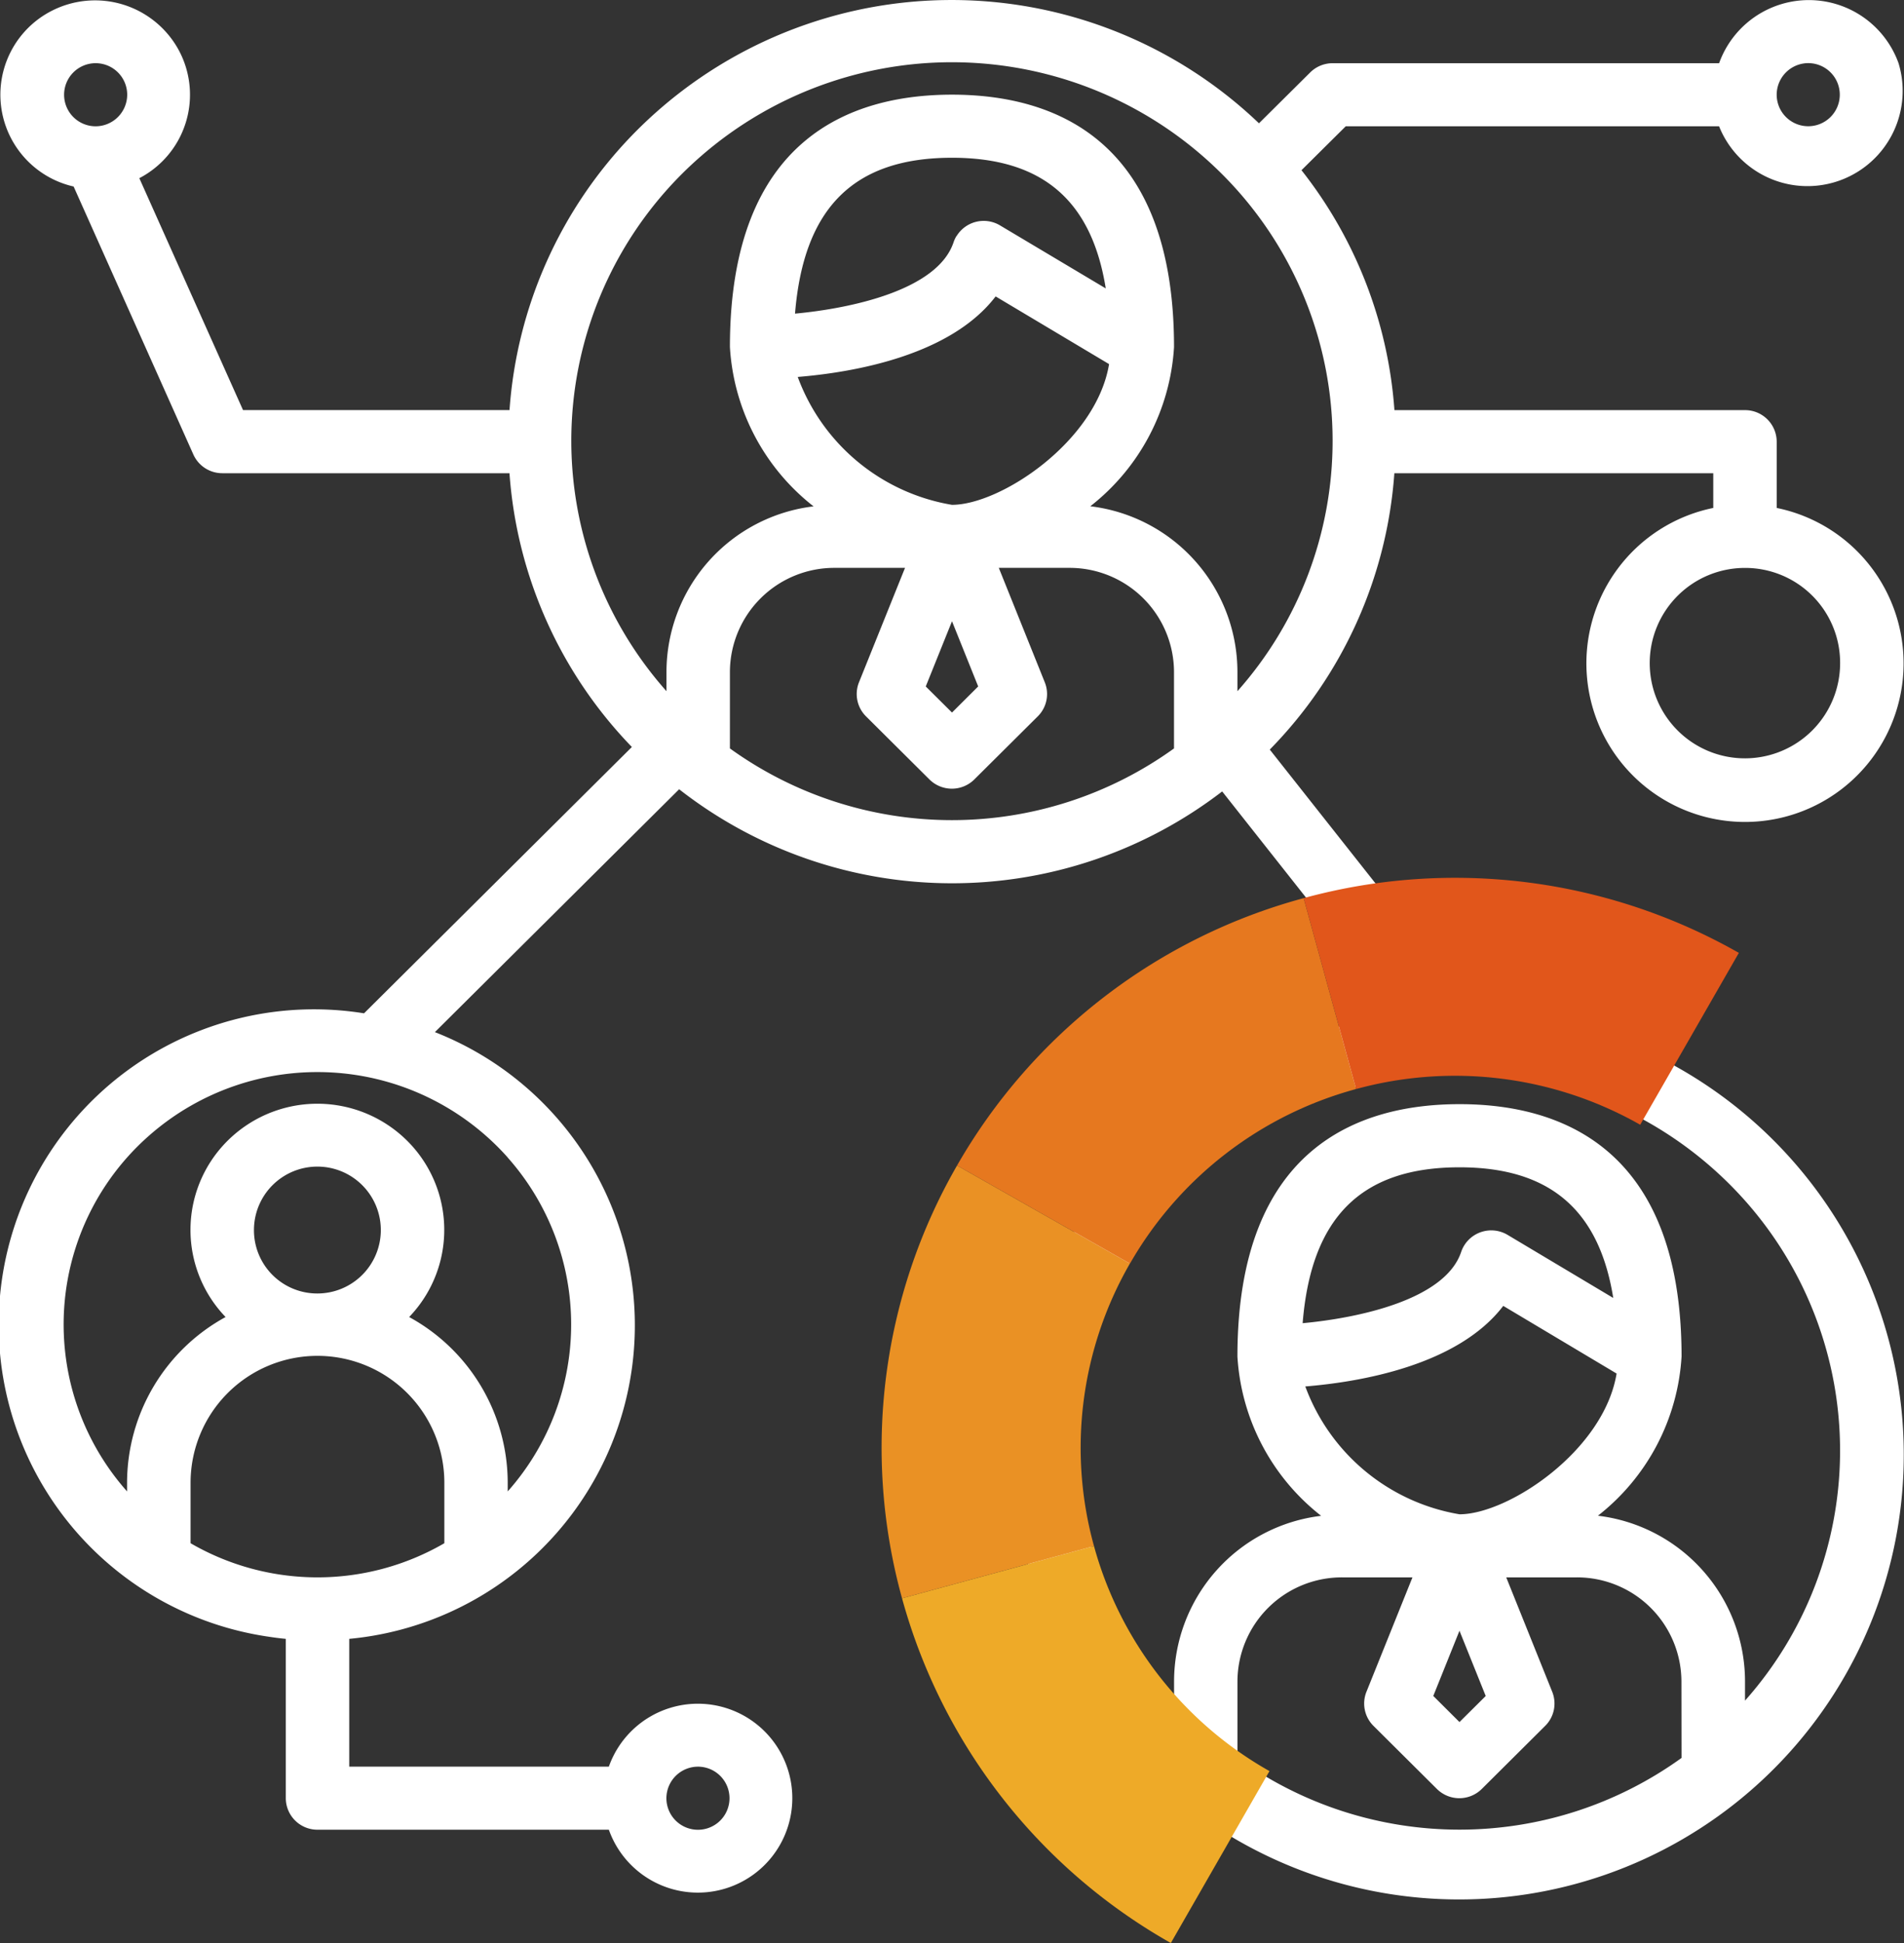 <svg id="Inteligentny_obiekt_wektorowy" data-name="Inteligentny obiekt wektorowy" xmlns="http://www.w3.org/2000/svg" xmlns:xlink="http://www.w3.org/1999/xlink" width="98" height="100" viewBox="0 0 98 100">
  <rect x="0" y="0" width="98" height="100" fill="#333333" stroke="none"/>
  <defs>
    <clipPath id="clip-path">
      <rect id="Rectangle_8" data-name="Rectangle 8" width="98" height="100" fill="none"/>
    </clipPath>
  </defs>
  <g id="Group_4" data-name="Group 4">
    <g id="Group_3" data-name="Group 3" clip-path="url(#clip-path)">
      <path id="Path_5" data-name="Path 5" d="M75.956,51.994l-10.6-13.416a22.589,22.589,0,0,0,6.412-14.222H88.183v1.786a8.163,8.163,0,1,0,3.265,0v-3.41a1.629,1.629,0,0,0-1.632-1.624H71.772A22.512,22.512,0,0,0,66.988,8.76L69.266,6.5H88.482a4.9,4.9,0,0,0,9.237-3.247,4.906,4.906,0,0,0-9.235,0H68.59a1.639,1.639,0,0,0-1.154.476L64.8,6.346a22.9,22.9,0,0,0-32.25.6,22.625,22.625,0,0,0-6.325,14.158H12.508L7.171,9.17A4.841,4.841,0,0,0,9.218,2.613,4.9,4.9,0,0,0,2.624.577,4.847,4.847,0,0,0,3.79,9.6L9.953,23.393a1.633,1.633,0,0,0,1.493.962H26.223a22.572,22.572,0,0,0,6.3,14.09L18.737,52.152A16.229,16.229,0,1,0,13.9,84.246q.4.061.81.1v8.2a1.628,1.628,0,0,0,1.632,1.623H31.338a4.861,4.861,0,1,0,0-3.247H17.976V84.346a16.207,16.207,0,0,0,4.408-31.226l12.572-12.5a22.808,22.808,0,0,0,27.95.112L71.964,52.2a22.887,22.887,0,1,0,3.992-.2M94.712,34.1a4.9,4.9,0,1,1-4.9-4.871,4.884,4.884,0,0,1,4.9,4.871M93.08,3.249a1.624,1.624,0,1,1-1.633,1.623A1.628,1.628,0,0,1,93.08,3.249M4.914,6.5A1.624,1.624,0,1,1,6.547,4.872,1.629,1.629,0,0,1,4.914,6.5M35.935,90.924A1.624,1.624,0,1,1,34.3,92.548a1.629,1.629,0,0,1,1.632-1.624m-13.061-11.5a13.016,13.016,0,0,1-13.062,0V76.312a6.531,6.531,0,0,1,13.062,0Zm-9.8-16.1a3.265,3.265,0,1,1,3.265,3.247,3.256,3.256,0,0,1-3.265-3.247m13.061-3.748a12.934,12.934,0,0,1,0,17.182v-.445a9.734,9.734,0,0,0-5.073-8.53,6.468,6.468,0,0,0-.214-9.181,6.557,6.557,0,0,0-9.234.213,6.467,6.467,0,0,0,0,8.968,9.737,9.737,0,0,0-5.071,8.53v.444A12.938,12.938,0,0,1,7.7,58.423a13.111,13.111,0,0,1,18.435,1.151M60.427,38.519a19.542,19.542,0,0,1-22.858,0V34.584a5.373,5.373,0,0,1,5.388-5.358h3.625l-2.37,5.891a1.619,1.619,0,0,0,.363,1.752l3.265,3.247a1.64,1.64,0,0,0,2.308,0l3.266-3.247a1.617,1.617,0,0,0,.362-1.752l-2.367-5.891h3.629a5.373,5.373,0,0,1,5.389,5.358Zm-11.2-26.366a1.579,1.579,0,0,0-.148.321c-.827,2.463-5.288,3.4-8.159,3.668C41.363,10.7,43.937,8.119,49,8.119c4.634,0,7.185,2.179,7.914,6.725L51.471,11.6a1.638,1.638,0,0,0-2.24.557m2.017,3.1,5.836,3.482c-.655,3.975-5.58,7.243-8.086,7.243A10.274,10.274,0,0,1,41.06,19.4c2.8-.229,7.842-1.072,10.188-4.147m-.9,20.076L49,36.672,47.649,35.33,49,31.973Zm5.775-9.276a11.259,11.259,0,0,0,4.305-8.193C60.427,7.126,54.21,4.872,49,4.872S37.569,7.126,37.569,17.861a11.257,11.257,0,0,0,4.305,8.2,8.593,8.593,0,0,0-7.57,8.525v.987a19.407,19.407,0,0,1,1.735-27.5A19.669,19.669,0,0,1,63.691,9.8a19.4,19.4,0,0,1,0,25.774v-.987a8.593,8.593,0,0,0-7.57-8.531M86.549,90.475a19.541,19.541,0,0,1-22.857,0V86.54a5.373,5.373,0,0,1,5.389-5.358H72.7l-2.369,5.89a1.619,1.619,0,0,0,.362,1.752l3.266,3.248a1.639,1.639,0,0,0,2.308,0l3.265-3.248a1.618,1.618,0,0,0,.362-1.752l-2.367-5.89h3.63a5.372,5.372,0,0,1,5.387,5.358ZM77.373,67.209h0l5.834,3.482c-.655,3.976-5.58,7.244-8.086,7.244a10.273,10.273,0,0,1-7.936-6.579c2.795-.228,7.842-1.072,10.189-4.147M67.048,68.1h0c.436-5.44,3.011-8.023,8.073-8.023,4.634,0,7.184,2.179,7.914,6.724l-5.44-3.247a1.639,1.639,0,0,0-2.239.557,1.591,1.591,0,0,0-.149.322c-.826,2.463-5.286,3.4-8.158,3.667m9.422,19.187L75.12,88.628l-1.348-1.343,1.348-3.356Zm13.346.246V86.54a8.594,8.594,0,0,0-7.571-8.531,11.25,11.25,0,0,0,4.305-8.193c0-10.736-6.215-12.989-11.428-12.989S63.691,59.081,63.691,69.817A11.252,11.252,0,0,0,68,78.014a8.594,8.594,0,0,0-7.57,8.526v.986A19.4,19.4,0,0,1,62.2,60.046a19.659,19.659,0,0,1,27.635,1.766,19.365,19.365,0,0,1-.023,25.719" fill="#fff"/>
      <path id="Path_6" data-name="Path 6" d="M56.308,79.571l-9.88,2.687A29.267,29.267,0,0,0,60.264,100l5.076-8.848a19.1,19.1,0,0,1-9.032-11.581" fill="#eeaa28"/>
      <path id="Path_7" data-name="Path 7" d="M49.26,59.984a29.1,29.1,0,0,0-2.832,22.274l9.88-2.687a19,19,0,0,1,1.848-14.54Z" fill="#ea9124"/>
      <path id="Path_8" data-name="Path 8" d="M67.1,46.224A29.384,29.384,0,0,0,49.26,59.984l8.9,5.048A19.188,19.188,0,0,1,69.8,56.049Z" fill="#e6781f"/>
      <path id="Path_9" data-name="Path 9" d="M69.8,56.049a19.3,19.3,0,0,1,14.622,1.838L89.5,49.041a29.547,29.547,0,0,0-22.4-2.817Z" fill="#e1561b"/>
    </g>
  </g>
</svg>
